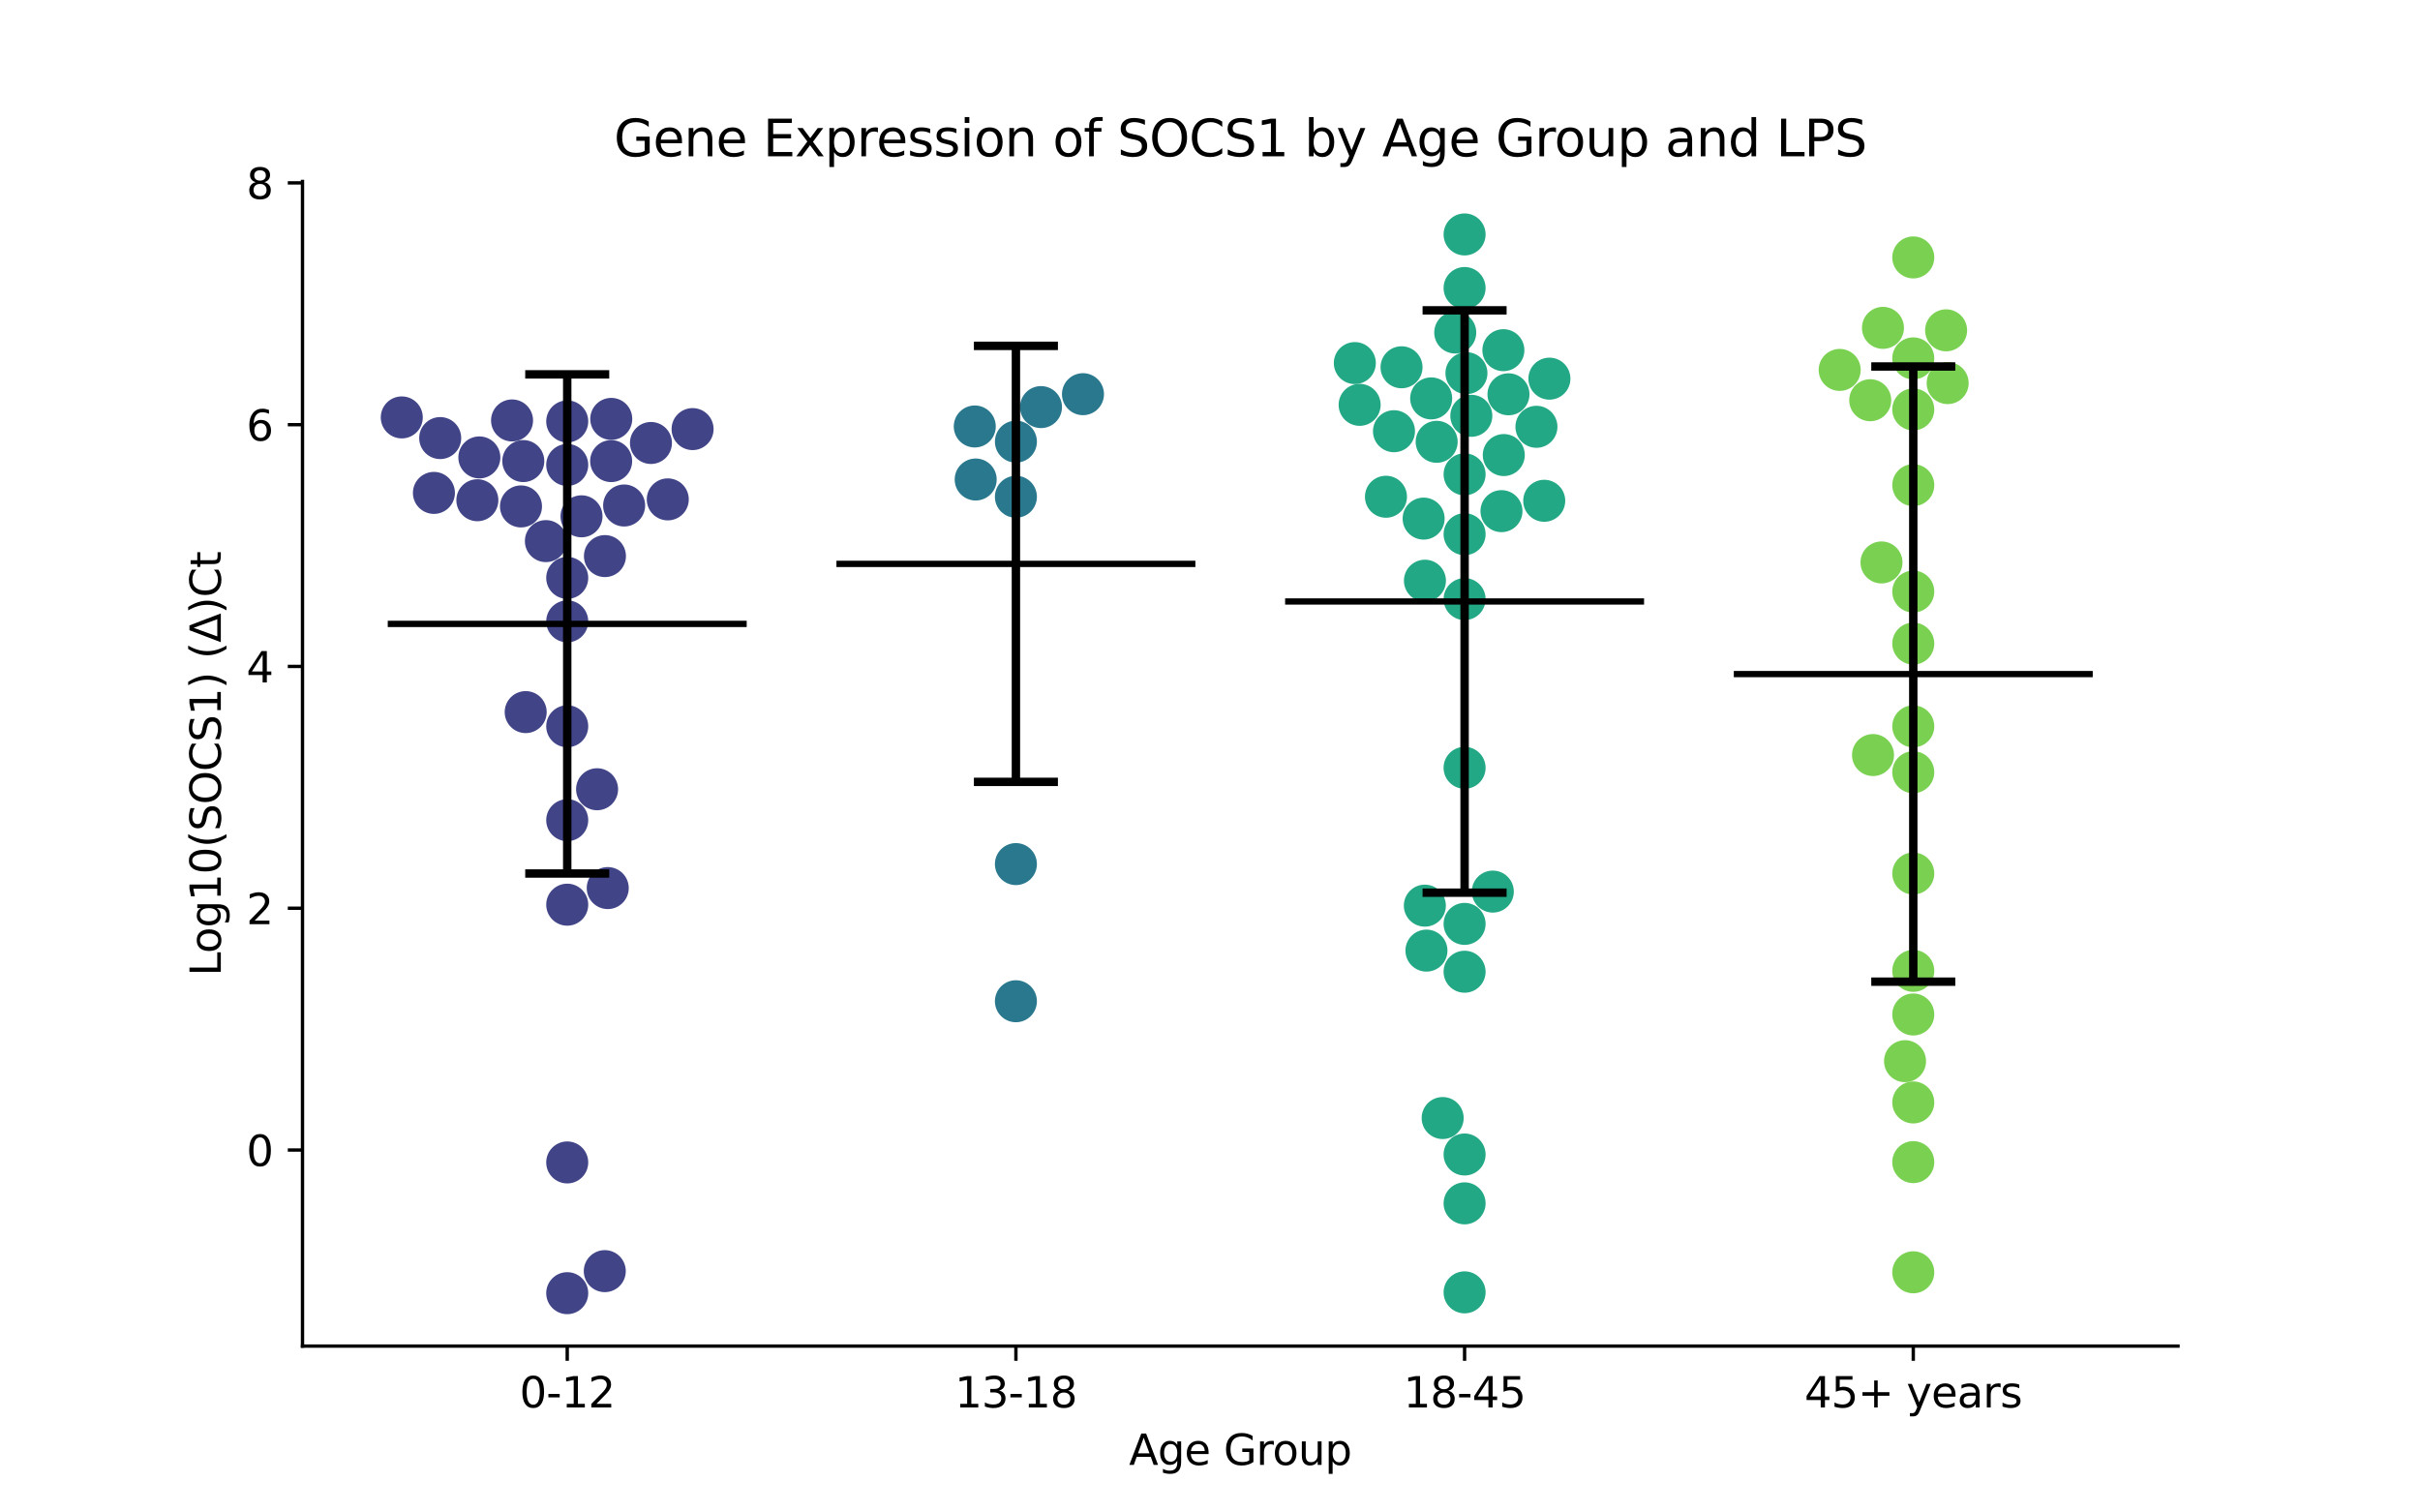<?xml version="1.0" encoding="utf-8" standalone="no"?>
<!DOCTYPE svg PUBLIC "-//W3C//DTD SVG 1.1//EN"
  "http://www.w3.org/Graphics/SVG/1.1/DTD/svg11.dtd">
<svg xmlns:xlink="http://www.w3.org/1999/xlink" width="576pt" height="360pt" viewBox="0 0 576 360" xmlns="http://www.w3.org/2000/svg" version="1.1">
 <defs>
  <style type="text/css">*{stroke-linejoin: round; stroke-linecap: butt}</style>
 </defs>
 <g id="figure_1">
  <g id="patch_1">
   <path d="M 0 360 
L 576 360 
L 576 0 
L 0 0 
z
" style="fill: #ffffff"/>
  </g>
  <g id="axes_1">
   <g id="patch_2">
    <path d="M 72 320.4 
L 518.4 320.4 
L 518.4 43.2 
L 72 43.2 
z
" style="fill: #ffffff"/>
   </g>
   <g id="PathCollection_1">
    <defs>
     <path id="C0_0_73a4640a92" d="M 0 5 
C 1.326 5 2.598 4.473 3.536 3.536 
C 4.473 2.598 5 1.326 5 -0 
C 5 -1.326 4.473 -2.598 3.536 -3.536 
C 2.598 -4.473 1.326 -5 0 -5 
C -1.326 -5 -2.598 -4.473 -3.536 -3.536 
C -4.473 -2.598 -5 -1.326 -5 0 
C -5 1.326 -4.473 2.598 -3.536 3.536 
C -2.598 4.473 -1.326 5 0 5 
z
"/>
    </defs>
    <g clip-path="url(#p27531bdde8)">
     <use xlink:href="#C0_0_73a4640a92" x="138.408" y="122.893" style="fill: #414487"/>
    </g>
    <g clip-path="url(#p27531bdde8)">
     <use xlink:href="#C0_0_73a4640a92" x="142.115" y="187.856" style="fill: #414487"/>
    </g>
    <g clip-path="url(#p27531bdde8)">
     <use xlink:href="#C0_0_73a4640a92" x="135.009" y="195.217" style="fill: #414487"/>
    </g>
    <g clip-path="url(#p27531bdde8)">
     <use xlink:href="#C0_0_73a4640a92" x="135.009" y="172.867" style="fill: #414487"/>
    </g>
    <g clip-path="url(#p27531bdde8)">
     <use xlink:href="#C0_0_73a4640a92" x="121.877" y="100.075" style="fill: #414487"/>
    </g>
    <g clip-path="url(#p27531bdde8)">
     <use xlink:href="#C0_0_73a4640a92" x="135.009" y="215.333" style="fill: #414487"/>
    </g>
    <g clip-path="url(#p27531bdde8)">
     <use xlink:href="#C0_0_73a4640a92" x="144.653" y="211.379" style="fill: #414487"/>
    </g>
    <g clip-path="url(#p27531bdde8)">
     <use xlink:href="#C0_0_73a4640a92" x="145.49" y="99.707" style="fill: #414487"/>
    </g>
    <g clip-path="url(#p27531bdde8)">
     <use xlink:href="#C0_0_73a4640a92" x="135.009" y="100.305" style="fill: #414487"/>
    </g>
    <g clip-path="url(#p27531bdde8)">
     <use xlink:href="#C0_0_73a4640a92" x="145.465" y="109.75" style="fill: #414487"/>
    </g>
    <g clip-path="url(#p27531bdde8)">
     <use xlink:href="#C0_0_73a4640a92" x="124.005" y="120.54" style="fill: #414487"/>
    </g>
    <g clip-path="url(#p27531bdde8)">
     <use xlink:href="#C0_0_73a4640a92" x="124.553" y="109.744" style="fill: #414487"/>
    </g>
    <g clip-path="url(#p27531bdde8)">
     <use xlink:href="#C0_0_73a4640a92" x="143.949" y="302.555" style="fill: #414487"/>
    </g>
    <g clip-path="url(#p27531bdde8)">
     <use xlink:href="#C0_0_73a4640a92" x="135.009" y="307.8" style="fill: #414487"/>
    </g>
    <g clip-path="url(#p27531bdde8)">
     <use xlink:href="#C0_0_73a4640a92" x="114.093" y="108.876" style="fill: #414487"/>
    </g>
    <g clip-path="url(#p27531bdde8)">
     <use xlink:href="#C0_0_73a4640a92" x="125.124" y="169.493" style="fill: #414487"/>
    </g>
    <g clip-path="url(#p27531bdde8)">
     <use xlink:href="#C0_0_73a4640a92" x="135.009" y="276.682" style="fill: #414487"/>
    </g>
    <g clip-path="url(#p27531bdde8)">
     <use xlink:href="#C0_0_73a4640a92" x="95.63" y="99.352" style="fill: #414487"/>
    </g>
    <g clip-path="url(#p27531bdde8)">
     <use xlink:href="#C0_0_73a4640a92" x="143.985" y="132.36" style="fill: #414487"/>
    </g>
    <g clip-path="url(#p27531bdde8)">
     <use xlink:href="#C0_0_73a4640a92" x="148.554" y="120.317" style="fill: #414487"/>
    </g>
    <g clip-path="url(#p27531bdde8)">
     <use xlink:href="#C0_0_73a4640a92" x="129.931" y="128.794" style="fill: #414487"/>
    </g>
    <g clip-path="url(#p27531bdde8)">
     <use xlink:href="#C0_0_73a4640a92" x="135.009" y="147.897" style="fill: #414487"/>
    </g>
    <g clip-path="url(#p27531bdde8)">
     <use xlink:href="#C0_0_73a4640a92" x="103.281" y="117.319" style="fill: #414487"/>
    </g>
    <g clip-path="url(#p27531bdde8)">
     <use xlink:href="#C0_0_73a4640a92" x="135.009" y="110.665" style="fill: #414487"/>
    </g>
    <g clip-path="url(#p27531bdde8)">
     <use xlink:href="#C0_0_73a4640a92" x="135.009" y="137.548" style="fill: #414487"/>
    </g>
    <g clip-path="url(#p27531bdde8)">
     <use xlink:href="#C0_0_73a4640a92" x="104.773" y="104.27" style="fill: #414487"/>
    </g>
    <g clip-path="url(#p27531bdde8)">
     <use xlink:href="#C0_0_73a4640a92" x="164.847" y="102.132" style="fill: #414487"/>
    </g>
    <g clip-path="url(#p27531bdde8)">
     <use xlink:href="#C0_0_73a4640a92" x="113.619" y="119.065" style="fill: #414487"/>
    </g>
    <g clip-path="url(#p27531bdde8)">
     <use xlink:href="#C0_0_73a4640a92" x="158.942" y="118.863" style="fill: #414487"/>
    </g>
    <g clip-path="url(#p27531bdde8)">
     <use xlink:href="#C0_0_73a4640a92" x="154.937" y="105.436" style="fill: #414487"/>
    </g>
   </g>
   <g id="PathCollection_2">
    <defs>
     <path id="C1_0_1e9404945f" d="M 0 5 
C 1.326 5 2.598 4.473 3.536 3.536 
C 4.473 2.598 5 1.326 5 -0 
C 5 -1.326 4.473 -2.598 3.536 -3.536 
C 2.598 -4.473 1.326 -5 0 -5 
C -1.326 -5 -2.598 -4.473 -3.536 -3.536 
C -4.473 -2.598 -5 -1.326 -5 0 
C -5 1.326 -4.473 2.598 -3.536 3.536 
C -2.598 4.473 -1.326 5 0 5 
z
"/>
    </defs>
    <g clip-path="url(#p27531bdde8)">
     <use xlink:href="#C1_0_1e9404945f" x="247.774" y="96.895" style="fill: #2a788e"/>
    </g>
    <g clip-path="url(#p27531bdde8)">
     <use xlink:href="#C1_0_1e9404945f" x="232.23" y="114.133" style="fill: #2a788e"/>
    </g>
    <g clip-path="url(#p27531bdde8)">
     <use xlink:href="#C1_0_1e9404945f" x="241.803" y="238.315" style="fill: #2a788e"/>
    </g>
    <g clip-path="url(#p27531bdde8)">
     <use xlink:href="#C1_0_1e9404945f" x="232.012" y="101.509" style="fill: #2a788e"/>
    </g>
    <g clip-path="url(#p27531bdde8)">
     <use xlink:href="#C1_0_1e9404945f" x="241.803" y="118.242" style="fill: #2a788e"/>
    </g>
    <g clip-path="url(#p27531bdde8)">
     <use xlink:href="#C1_0_1e9404945f" x="241.803" y="205.669" style="fill: #2a788e"/>
    </g>
    <g clip-path="url(#p27531bdde8)">
     <use xlink:href="#C1_0_1e9404945f" x="257.766" y="93.822" style="fill: #2a788e"/>
    </g>
    <g clip-path="url(#p27531bdde8)">
     <use xlink:href="#C1_0_1e9404945f" x="241.803" y="105.12" style="fill: #2a788e"/>
    </g>
   </g>
   <g id="PathCollection_3">
    <defs>
     <path id="C2_0_dadd634748" d="M 0 5 
C 1.326 5 2.598 4.473 3.536 3.536 
C 4.473 2.598 5 1.326 5 -0 
C 5 -1.326 4.473 -2.598 3.536 -3.536 
C 2.598 -4.473 1.326 -5 0 -5 
C -1.326 -5 -2.598 -4.473 -3.536 -3.536 
C -4.473 -2.598 -5 -1.326 -5 0 
C -5 1.326 -4.473 2.598 -3.536 3.536 
C -2.598 4.473 -1.326 5 0 5 
z
"/>
    </defs>
    <g clip-path="url(#p27531bdde8)">
     <use xlink:href="#C2_0_dadd634748" x="357.828" y="83.35" style="fill: #22a884"/>
    </g>
    <g clip-path="url(#p27531bdde8)">
     <use xlink:href="#C2_0_dadd634748" x="357.375" y="121.661" style="fill: #22a884"/>
    </g>
    <g clip-path="url(#p27531bdde8)">
     <use xlink:href="#C2_0_dadd634748" x="338.847" y="123.438" style="fill: #22a884"/>
    </g>
    <g clip-path="url(#p27531bdde8)">
     <use xlink:href="#C2_0_dadd634748" x="323.616" y="96.361" style="fill: #22a884"/>
    </g>
    <g clip-path="url(#p27531bdde8)">
     <use xlink:href="#C2_0_dadd634748" x="355.314" y="212.217" style="fill: #22a884"/>
    </g>
    <g clip-path="url(#p27531bdde8)">
     <use xlink:href="#C2_0_dadd634748" x="348.597" y="55.8" style="fill: #22a884"/>
    </g>
    <g clip-path="url(#p27531bdde8)">
     <use xlink:href="#C2_0_dadd634748" x="348.597" y="231.29" style="fill: #22a884"/>
    </g>
    <g clip-path="url(#p27531bdde8)">
     <use xlink:href="#C2_0_dadd634748" x="348.597" y="182.755" style="fill: #22a884"/>
    </g>
    <g clip-path="url(#p27531bdde8)">
     <use xlink:href="#C2_0_dadd634748" x="341.951" y="105.16" style="fill: #22a884"/>
    </g>
    <g clip-path="url(#p27531bdde8)">
     <use xlink:href="#C2_0_dadd634748" x="339.158" y="138.218" style="fill: #22a884"/>
    </g>
    <g clip-path="url(#p27531bdde8)">
     <use xlink:href="#C2_0_dadd634748" x="368.787" y="90.128" style="fill: #22a884"/>
    </g>
    <g clip-path="url(#p27531bdde8)">
     <use xlink:href="#C2_0_dadd634748" x="348.597" y="142.599" style="fill: #22a884"/>
    </g>
    <g clip-path="url(#p27531bdde8)">
     <use xlink:href="#C2_0_dadd634748" x="331.791" y="102.636" style="fill: #22a884"/>
    </g>
    <g clip-path="url(#p27531bdde8)">
     <use xlink:href="#C2_0_dadd634748" x="329.88" y="118.235" style="fill: #22a884"/>
    </g>
    <g clip-path="url(#p27531bdde8)">
     <use xlink:href="#C2_0_dadd634748" x="348.597" y="307.606" style="fill: #22a884"/>
    </g>
    <g clip-path="url(#p27531bdde8)">
     <use xlink:href="#C2_0_dadd634748" x="339.138" y="215.562" style="fill: #22a884"/>
    </g>
    <g clip-path="url(#p27531bdde8)">
     <use xlink:href="#C2_0_dadd634748" x="346.372" y="79.147" style="fill: #22a884"/>
    </g>
    <g clip-path="url(#p27531bdde8)">
     <use xlink:href="#C2_0_dadd634748" x="349.037" y="88.819" style="fill: #22a884"/>
    </g>
    <g clip-path="url(#p27531bdde8)">
     <use xlink:href="#C2_0_dadd634748" x="348.597" y="112.902" style="fill: #22a884"/>
    </g>
    <g clip-path="url(#p27531bdde8)">
     <use xlink:href="#C2_0_dadd634748" x="348.597" y="127.148" style="fill: #22a884"/>
    </g>
    <g clip-path="url(#p27531bdde8)">
     <use xlink:href="#C2_0_dadd634748" x="348.597" y="219.903" style="fill: #22a884"/>
    </g>
    <g clip-path="url(#p27531bdde8)">
     <use xlink:href="#C2_0_dadd634748" x="343.378" y="266.115" style="fill: #22a884"/>
    </g>
    <g clip-path="url(#p27531bdde8)">
     <use xlink:href="#C2_0_dadd634748" x="333.589" y="87.42" style="fill: #22a884"/>
    </g>
    <g clip-path="url(#p27531bdde8)">
     <use xlink:href="#C2_0_dadd634748" x="340.643" y="94.827" style="fill: #22a884"/>
    </g>
    <g clip-path="url(#p27531bdde8)">
     <use xlink:href="#C2_0_dadd634748" x="339.52" y="226.263" style="fill: #22a884"/>
    </g>
    <g clip-path="url(#p27531bdde8)">
     <use xlink:href="#C2_0_dadd634748" x="348.597" y="286.42" style="fill: #22a884"/>
    </g>
    <g clip-path="url(#p27531bdde8)">
     <use xlink:href="#C2_0_dadd634748" x="367.551" y="119.196" style="fill: #22a884"/>
    </g>
    <g clip-path="url(#p27531bdde8)">
     <use xlink:href="#C2_0_dadd634748" x="348.597" y="68.551" style="fill: #22a884"/>
    </g>
    <g clip-path="url(#p27531bdde8)">
     <use xlink:href="#C2_0_dadd634748" x="365.695" y="101.586" style="fill: #22a884"/>
    </g>
    <g clip-path="url(#p27531bdde8)">
     <use xlink:href="#C2_0_dadd634748" x="357.926" y="108.313" style="fill: #22a884"/>
    </g>
    <g clip-path="url(#p27531bdde8)">
     <use xlink:href="#C2_0_dadd634748" x="359.041" y="93.85" style="fill: #22a884"/>
    </g>
    <g clip-path="url(#p27531bdde8)">
     <use xlink:href="#C2_0_dadd634748" x="322.472" y="86.421" style="fill: #22a884"/>
    </g>
    <g clip-path="url(#p27531bdde8)">
     <use xlink:href="#C2_0_dadd634748" x="350.199" y="98.972" style="fill: #22a884"/>
    </g>
    <g clip-path="url(#p27531bdde8)">
     <use xlink:href="#C2_0_dadd634748" x="348.597" y="274.792" style="fill: #22a884"/>
    </g>
   </g>
   <g id="PathCollection_4">
    <defs>
     <path id="C3_0_64c2851fde" d="M 0 5 
C 1.326 5 2.598 4.473 3.536 3.536 
C 4.473 2.598 5 1.326 5 -0 
C 5 -1.326 4.473 -2.598 3.536 -3.536 
C 2.598 -4.473 1.326 -5 0 -5 
C -1.326 -5 -2.598 -4.473 -3.536 -3.536 
C -4.473 -2.598 -5 -1.326 -5 0 
C -5 1.326 -4.473 2.598 -3.536 3.536 
C -2.598 4.473 -1.326 5 0 5 
z
"/>
    </defs>
    <g clip-path="url(#p27531bdde8)">
     <use xlink:href="#C3_0_64c2851fde" x="445.146" y="95.261" style="fill: #7ad151"/>
    </g>
    <g clip-path="url(#p27531bdde8)">
     <use xlink:href="#C3_0_64c2851fde" x="463.207" y="78.626" style="fill: #7ad151"/>
    </g>
    <g clip-path="url(#p27531bdde8)">
     <use xlink:href="#C3_0_64c2851fde" x="455.391" y="97.451" style="fill: #7ad151"/>
    </g>
    <g clip-path="url(#p27531bdde8)">
     <use xlink:href="#C3_0_64c2851fde" x="455.391" y="172.889" style="fill: #7ad151"/>
    </g>
    <g clip-path="url(#p27531bdde8)">
     <use xlink:href="#C3_0_64c2851fde" x="455.391" y="302.831" style="fill: #7ad151"/>
    </g>
    <g clip-path="url(#p27531bdde8)">
     <use xlink:href="#C3_0_64c2851fde" x="445.808" y="179.718" style="fill: #7ad151"/>
    </g>
    <g clip-path="url(#p27531bdde8)">
     <use xlink:href="#C3_0_64c2851fde" x="463.576" y="91.187" style="fill: #7ad151"/>
    </g>
    <g clip-path="url(#p27531bdde8)">
     <use xlink:href="#C3_0_64c2851fde" x="455.391" y="61.272" style="fill: #7ad151"/>
    </g>
    <g clip-path="url(#p27531bdde8)">
     <use xlink:href="#C3_0_64c2851fde" x="455.391" y="115.472" style="fill: #7ad151"/>
    </g>
    <g clip-path="url(#p27531bdde8)">
     <use xlink:href="#C3_0_64c2851fde" x="453.431" y="252.579" style="fill: #7ad151"/>
    </g>
    <g clip-path="url(#p27531bdde8)">
     <use xlink:href="#C3_0_64c2851fde" x="455.391" y="262.403" style="fill: #7ad151"/>
    </g>
    <g clip-path="url(#p27531bdde8)">
     <use xlink:href="#C3_0_64c2851fde" x="455.391" y="207.909" style="fill: #7ad151"/>
    </g>
    <g clip-path="url(#p27531bdde8)">
     <use xlink:href="#C3_0_64c2851fde" x="437.876" y="88.046" style="fill: #7ad151"/>
    </g>
    <g clip-path="url(#p27531bdde8)">
     <use xlink:href="#C3_0_64c2851fde" x="455.391" y="85.303" style="fill: #7ad151"/>
    </g>
    <g clip-path="url(#p27531bdde8)">
     <use xlink:href="#C3_0_64c2851fde" x="455.391" y="153.188" style="fill: #7ad151"/>
    </g>
    <g clip-path="url(#p27531bdde8)">
     <use xlink:href="#C3_0_64c2851fde" x="455.391" y="241.467" style="fill: #7ad151"/>
    </g>
    <g clip-path="url(#p27531bdde8)">
     <use xlink:href="#C3_0_64c2851fde" x="455.391" y="140.806" style="fill: #7ad151"/>
    </g>
    <g clip-path="url(#p27531bdde8)">
     <use xlink:href="#C3_0_64c2851fde" x="455.391" y="183.805" style="fill: #7ad151"/>
    </g>
    <g clip-path="url(#p27531bdde8)">
     <use xlink:href="#C3_0_64c2851fde" x="448.176" y="78.038" style="fill: #7ad151"/>
    </g>
    <g clip-path="url(#p27531bdde8)">
     <use xlink:href="#C3_0_64c2851fde" x="455.391" y="231.082" style="fill: #7ad151"/>
    </g>
    <g clip-path="url(#p27531bdde8)">
     <use xlink:href="#C3_0_64c2851fde" x="447.826" y="133.871" style="fill: #7ad151"/>
    </g>
    <g clip-path="url(#p27531bdde8)">
     <use xlink:href="#C3_0_64c2851fde" x="455.391" y="276.608" style="fill: #7ad151"/>
    </g>
   </g>
   <g id="matplotlib.axis_1">
    <g id="xtick_1">
     <g id="line2d_1">
      <defs>
       <path id="ma4b73e340f" d="M 0 0 
L 0 3.5 
" style="stroke: #000000; stroke-width: 0.8"/>
      </defs>
      <g>
       <use xlink:href="#ma4b73e340f" x="135.009" y="320.4" style="stroke: #000000; stroke-width: 0.8"/>
      </g>
     </g>
     <g id="text_1">
      <!-- 0-12 -->
      <g transform="translate(123.661 334.998) scale(0.1 -0.1)">
       <defs>
        <path id="DejaVuSans-30" d="M 2034 4250 
Q 1547 4250 1301 3770 
Q 1056 3291 1056 2328 
Q 1056 1369 1301 889 
Q 1547 409 2034 409 
Q 2525 409 2770 889 
Q 3016 1369 3016 2328 
Q 3016 3291 2770 3770 
Q 2525 4250 2034 4250 
z
M 2034 4750 
Q 2819 4750 3233 4129 
Q 3647 3509 3647 2328 
Q 3647 1150 3233 529 
Q 2819 -91 2034 -91 
Q 1250 -91 836 529 
Q 422 1150 422 2328 
Q 422 3509 836 4129 
Q 1250 4750 2034 4750 
z
" transform="scale(0.016)"/>
        <path id="DejaVuSans-2d" d="M 313 2009 
L 1997 2009 
L 1997 1497 
L 313 1497 
L 313 2009 
z
" transform="scale(0.016)"/>
        <path id="DejaVuSans-31" d="M 794 531 
L 1825 531 
L 1825 4091 
L 703 3866 
L 703 4441 
L 1819 4666 
L 2450 4666 
L 2450 531 
L 3481 531 
L 3481 0 
L 794 0 
L 794 531 
z
" transform="scale(0.016)"/>
        <path id="DejaVuSans-32" d="M 1228 531 
L 3431 531 
L 3431 0 
L 469 0 
L 469 531 
Q 828 903 1448 1529 
Q 2069 2156 2228 2338 
Q 2531 2678 2651 2914 
Q 2772 3150 2772 3378 
Q 2772 3750 2511 3984 
Q 2250 4219 1831 4219 
Q 1534 4219 1204 4116 
Q 875 4013 500 3803 
L 500 4441 
Q 881 4594 1212 4672 
Q 1544 4750 1819 4750 
Q 2544 4750 2975 4387 
Q 3406 4025 3406 3419 
Q 3406 3131 3298 2873 
Q 3191 2616 2906 2266 
Q 2828 2175 2409 1742 
Q 1991 1309 1228 531 
z
" transform="scale(0.016)"/>
       </defs>
       <use xlink:href="#DejaVuSans-30"/>
       <use xlink:href="#DejaVuSans-2d" x="63.623"/>
       <use xlink:href="#DejaVuSans-31" x="99.707"/>
       <use xlink:href="#DejaVuSans-32" x="163.33"/>
      </g>
     </g>
    </g>
    <g id="xtick_2">
     <g id="line2d_2">
      <g>
       <use xlink:href="#ma4b73e340f" x="241.803" y="320.4" style="stroke: #000000; stroke-width: 0.8"/>
      </g>
     </g>
     <g id="text_2">
      <!-- 13-18 -->
      <g transform="translate(227.274 334.998) scale(0.1 -0.1)">
       <defs>
        <path id="DejaVuSans-33" d="M 2597 2516 
Q 3050 2419 3304 2112 
Q 3559 1806 3559 1356 
Q 3559 666 3084 287 
Q 2609 -91 1734 -91 
Q 1441 -91 1130 -33 
Q 819 25 488 141 
L 488 750 
Q 750 597 1062 519 
Q 1375 441 1716 441 
Q 2309 441 2620 675 
Q 2931 909 2931 1356 
Q 2931 1769 2642 2001 
Q 2353 2234 1838 2234 
L 1294 2234 
L 1294 2753 
L 1863 2753 
Q 2328 2753 2575 2939 
Q 2822 3125 2822 3475 
Q 2822 3834 2567 4026 
Q 2313 4219 1838 4219 
Q 1578 4219 1281 4162 
Q 984 4106 628 3988 
L 628 4550 
Q 988 4650 1302 4700 
Q 1616 4750 1894 4750 
Q 2613 4750 3031 4423 
Q 3450 4097 3450 3541 
Q 3450 3153 3228 2886 
Q 3006 2619 2597 2516 
z
" transform="scale(0.016)"/>
        <path id="DejaVuSans-38" d="M 2034 2216 
Q 1584 2216 1326 1975 
Q 1069 1734 1069 1313 
Q 1069 891 1326 650 
Q 1584 409 2034 409 
Q 2484 409 2743 651 
Q 3003 894 3003 1313 
Q 3003 1734 2745 1975 
Q 2488 2216 2034 2216 
z
M 1403 2484 
Q 997 2584 770 2862 
Q 544 3141 544 3541 
Q 544 4100 942 4425 
Q 1341 4750 2034 4750 
Q 2731 4750 3128 4425 
Q 3525 4100 3525 3541 
Q 3525 3141 3298 2862 
Q 3072 2584 2669 2484 
Q 3125 2378 3379 2068 
Q 3634 1759 3634 1313 
Q 3634 634 3220 271 
Q 2806 -91 2034 -91 
Q 1263 -91 848 271 
Q 434 634 434 1313 
Q 434 1759 690 2068 
Q 947 2378 1403 2484 
z
M 1172 3481 
Q 1172 3119 1398 2916 
Q 1625 2713 2034 2713 
Q 2441 2713 2670 2916 
Q 2900 3119 2900 3481 
Q 2900 3844 2670 4047 
Q 2441 4250 2034 4250 
Q 1625 4250 1398 4047 
Q 1172 3844 1172 3481 
z
" transform="scale(0.016)"/>
       </defs>
       <use xlink:href="#DejaVuSans-31"/>
       <use xlink:href="#DejaVuSans-33" x="63.623"/>
       <use xlink:href="#DejaVuSans-2d" x="127.246"/>
       <use xlink:href="#DejaVuSans-31" x="163.33"/>
       <use xlink:href="#DejaVuSans-38" x="226.953"/>
      </g>
     </g>
    </g>
    <g id="xtick_3">
     <g id="line2d_3">
      <g>
       <use xlink:href="#ma4b73e340f" x="348.597" y="320.4" style="stroke: #000000; stroke-width: 0.8"/>
      </g>
     </g>
     <g id="text_3">
      <!-- 18-45 -->
      <g transform="translate(334.068 334.998) scale(0.1 -0.1)">
       <defs>
        <path id="DejaVuSans-34" d="M 2419 4116 
L 825 1625 
L 2419 1625 
L 2419 4116 
z
M 2253 4666 
L 3047 4666 
L 3047 1625 
L 3713 1625 
L 3713 1100 
L 3047 1100 
L 3047 0 
L 2419 0 
L 2419 1100 
L 313 1100 
L 313 1709 
L 2253 4666 
z
" transform="scale(0.016)"/>
        <path id="DejaVuSans-35" d="M 691 4666 
L 3169 4666 
L 3169 4134 
L 1269 4134 
L 1269 2991 
Q 1406 3038 1543 3061 
Q 1681 3084 1819 3084 
Q 2600 3084 3056 2656 
Q 3513 2228 3513 1497 
Q 3513 744 3044 326 
Q 2575 -91 1722 -91 
Q 1428 -91 1123 -41 
Q 819 9 494 109 
L 494 744 
Q 775 591 1075 516 
Q 1375 441 1709 441 
Q 2250 441 2565 725 
Q 2881 1009 2881 1497 
Q 2881 1984 2565 2268 
Q 2250 2553 1709 2553 
Q 1456 2553 1204 2497 
Q 953 2441 691 2322 
L 691 4666 
z
" transform="scale(0.016)"/>
       </defs>
       <use xlink:href="#DejaVuSans-31"/>
       <use xlink:href="#DejaVuSans-38" x="63.623"/>
       <use xlink:href="#DejaVuSans-2d" x="127.246"/>
       <use xlink:href="#DejaVuSans-34" x="163.33"/>
       <use xlink:href="#DejaVuSans-35" x="226.953"/>
      </g>
     </g>
    </g>
    <g id="xtick_4">
     <g id="line2d_4">
      <g>
       <use xlink:href="#ma4b73e340f" x="455.391" y="320.4" style="stroke: #000000; stroke-width: 0.8"/>
      </g>
     </g>
     <g id="text_4">
      <!-- 45+ years -->
      <g transform="translate(429.49 334.998) scale(0.1 -0.1)">
       <defs>
        <path id="DejaVuSans-2b" d="M 2944 4013 
L 2944 2272 
L 4684 2272 
L 4684 1741 
L 2944 1741 
L 2944 0 
L 2419 0 
L 2419 1741 
L 678 1741 
L 678 2272 
L 2419 2272 
L 2419 4013 
L 2944 4013 
z
" transform="scale(0.016)"/>
        <path id="DejaVuSans-20" transform="scale(0.016)"/>
        <path id="DejaVuSans-79" d="M 2059 -325 
Q 1816 -950 1584 -1140 
Q 1353 -1331 966 -1331 
L 506 -1331 
L 506 -850 
L 844 -850 
Q 1081 -850 1212 -737 
Q 1344 -625 1503 -206 
L 1606 56 
L 191 3500 
L 800 3500 
L 1894 763 
L 2988 3500 
L 3597 3500 
L 2059 -325 
z
" transform="scale(0.016)"/>
        <path id="DejaVuSans-65" d="M 3597 1894 
L 3597 1613 
L 953 1613 
Q 991 1019 1311 708 
Q 1631 397 2203 397 
Q 2534 397 2845 478 
Q 3156 559 3463 722 
L 3463 178 
Q 3153 47 2828 -22 
Q 2503 -91 2169 -91 
Q 1331 -91 842 396 
Q 353 884 353 1716 
Q 353 2575 817 3079 
Q 1281 3584 2069 3584 
Q 2775 3584 3186 3129 
Q 3597 2675 3597 1894 
z
M 3022 2063 
Q 3016 2534 2758 2815 
Q 2500 3097 2075 3097 
Q 1594 3097 1305 2825 
Q 1016 2553 972 2059 
L 3022 2063 
z
" transform="scale(0.016)"/>
        <path id="DejaVuSans-61" d="M 2194 1759 
Q 1497 1759 1228 1600 
Q 959 1441 959 1056 
Q 959 750 1161 570 
Q 1363 391 1709 391 
Q 2188 391 2477 730 
Q 2766 1069 2766 1631 
L 2766 1759 
L 2194 1759 
z
M 3341 1997 
L 3341 0 
L 2766 0 
L 2766 531 
Q 2569 213 2275 61 
Q 1981 -91 1556 -91 
Q 1019 -91 701 211 
Q 384 513 384 1019 
Q 384 1609 779 1909 
Q 1175 2209 1959 2209 
L 2766 2209 
L 2766 2266 
Q 2766 2663 2505 2880 
Q 2244 3097 1772 3097 
Q 1472 3097 1187 3025 
Q 903 2953 641 2809 
L 641 3341 
Q 956 3463 1253 3523 
Q 1550 3584 1831 3584 
Q 2591 3584 2966 3190 
Q 3341 2797 3341 1997 
z
" transform="scale(0.016)"/>
        <path id="DejaVuSans-72" d="M 2631 2963 
Q 2534 3019 2420 3045 
Q 2306 3072 2169 3072 
Q 1681 3072 1420 2755 
Q 1159 2438 1159 1844 
L 1159 0 
L 581 0 
L 581 3500 
L 1159 3500 
L 1159 2956 
Q 1341 3275 1631 3429 
Q 1922 3584 2338 3584 
Q 2397 3584 2469 3576 
Q 2541 3569 2628 3553 
L 2631 2963 
z
" transform="scale(0.016)"/>
        <path id="DejaVuSans-73" d="M 2834 3397 
L 2834 2853 
Q 2591 2978 2328 3040 
Q 2066 3103 1784 3103 
Q 1356 3103 1142 2972 
Q 928 2841 928 2578 
Q 928 2378 1081 2264 
Q 1234 2150 1697 2047 
L 1894 2003 
Q 2506 1872 2764 1633 
Q 3022 1394 3022 966 
Q 3022 478 2636 193 
Q 2250 -91 1575 -91 
Q 1294 -91 989 -36 
Q 684 19 347 128 
L 347 722 
Q 666 556 975 473 
Q 1284 391 1588 391 
Q 1994 391 2212 530 
Q 2431 669 2431 922 
Q 2431 1156 2273 1281 
Q 2116 1406 1581 1522 
L 1381 1569 
Q 847 1681 609 1914 
Q 372 2147 372 2553 
Q 372 3047 722 3315 
Q 1072 3584 1716 3584 
Q 2034 3584 2315 3537 
Q 2597 3491 2834 3397 
z
" transform="scale(0.016)"/>
       </defs>
       <use xlink:href="#DejaVuSans-34"/>
       <use xlink:href="#DejaVuSans-35" x="63.623"/>
       <use xlink:href="#DejaVuSans-2b" x="127.246"/>
       <use xlink:href="#DejaVuSans-20" x="211.035"/>
       <use xlink:href="#DejaVuSans-79" x="242.822"/>
       <use xlink:href="#DejaVuSans-65" x="302.002"/>
       <use xlink:href="#DejaVuSans-61" x="363.525"/>
       <use xlink:href="#DejaVuSans-72" x="424.805"/>
       <use xlink:href="#DejaVuSans-73" x="465.918"/>
      </g>
     </g>
    </g>
    <g id="text_5">
     <!-- Age Group -->
     <g transform="translate(268.72 348.677) scale(0.1 -0.1)">
      <defs>
       <path id="DejaVuSans-41" d="M 2188 4044 
L 1331 1722 
L 3047 1722 
L 2188 4044 
z
M 1831 4666 
L 2547 4666 
L 4325 0 
L 3669 0 
L 3244 1197 
L 1141 1197 
L 716 0 
L 50 0 
L 1831 4666 
z
" transform="scale(0.016)"/>
       <path id="DejaVuSans-67" d="M 2906 1791 
Q 2906 2416 2648 2759 
Q 2391 3103 1925 3103 
Q 1463 3103 1205 2759 
Q 947 2416 947 1791 
Q 947 1169 1205 825 
Q 1463 481 1925 481 
Q 2391 481 2648 825 
Q 2906 1169 2906 1791 
z
M 3481 434 
Q 3481 -459 3084 -895 
Q 2688 -1331 1869 -1331 
Q 1566 -1331 1297 -1286 
Q 1028 -1241 775 -1147 
L 775 -588 
Q 1028 -725 1275 -790 
Q 1522 -856 1778 -856 
Q 2344 -856 2625 -561 
Q 2906 -266 2906 331 
L 2906 616 
Q 2728 306 2450 153 
Q 2172 0 1784 0 
Q 1141 0 747 490 
Q 353 981 353 1791 
Q 353 2603 747 3093 
Q 1141 3584 1784 3584 
Q 2172 3584 2450 3431 
Q 2728 3278 2906 2969 
L 2906 3500 
L 3481 3500 
L 3481 434 
z
" transform="scale(0.016)"/>
       <path id="DejaVuSans-47" d="M 3809 666 
L 3809 1919 
L 2778 1919 
L 2778 2438 
L 4434 2438 
L 4434 434 
Q 4069 175 3628 42 
Q 3188 -91 2688 -91 
Q 1594 -91 976 548 
Q 359 1188 359 2328 
Q 359 3472 976 4111 
Q 1594 4750 2688 4750 
Q 3144 4750 3555 4637 
Q 3966 4525 4313 4306 
L 4313 3634 
Q 3963 3931 3569 4081 
Q 3175 4231 2741 4231 
Q 1884 4231 1454 3753 
Q 1025 3275 1025 2328 
Q 1025 1384 1454 906 
Q 1884 428 2741 428 
Q 3075 428 3337 486 
Q 3600 544 3809 666 
z
" transform="scale(0.016)"/>
       <path id="DejaVuSans-6f" d="M 1959 3097 
Q 1497 3097 1228 2736 
Q 959 2375 959 1747 
Q 959 1119 1226 758 
Q 1494 397 1959 397 
Q 2419 397 2687 759 
Q 2956 1122 2956 1747 
Q 2956 2369 2687 2733 
Q 2419 3097 1959 3097 
z
M 1959 3584 
Q 2709 3584 3137 3096 
Q 3566 2609 3566 1747 
Q 3566 888 3137 398 
Q 2709 -91 1959 -91 
Q 1206 -91 779 398 
Q 353 888 353 1747 
Q 353 2609 779 3096 
Q 1206 3584 1959 3584 
z
" transform="scale(0.016)"/>
       <path id="DejaVuSans-75" d="M 544 1381 
L 544 3500 
L 1119 3500 
L 1119 1403 
Q 1119 906 1312 657 
Q 1506 409 1894 409 
Q 2359 409 2629 706 
Q 2900 1003 2900 1516 
L 2900 3500 
L 3475 3500 
L 3475 0 
L 2900 0 
L 2900 538 
Q 2691 219 2414 64 
Q 2138 -91 1772 -91 
Q 1169 -91 856 284 
Q 544 659 544 1381 
z
M 1991 3584 
L 1991 3584 
z
" transform="scale(0.016)"/>
       <path id="DejaVuSans-70" d="M 1159 525 
L 1159 -1331 
L 581 -1331 
L 581 3500 
L 1159 3500 
L 1159 2969 
Q 1341 3281 1617 3432 
Q 1894 3584 2278 3584 
Q 2916 3584 3314 3078 
Q 3713 2572 3713 1747 
Q 3713 922 3314 415 
Q 2916 -91 2278 -91 
Q 1894 -91 1617 61 
Q 1341 213 1159 525 
z
M 3116 1747 
Q 3116 2381 2855 2742 
Q 2594 3103 2138 3103 
Q 1681 3103 1420 2742 
Q 1159 2381 1159 1747 
Q 1159 1113 1420 752 
Q 1681 391 2138 391 
Q 2594 391 2855 752 
Q 3116 1113 3116 1747 
z
" transform="scale(0.016)"/>
      </defs>
      <use xlink:href="#DejaVuSans-41"/>
      <use xlink:href="#DejaVuSans-67" x="68.408"/>
      <use xlink:href="#DejaVuSans-65" x="131.885"/>
      <use xlink:href="#DejaVuSans-20" x="193.408"/>
      <use xlink:href="#DejaVuSans-47" x="225.195"/>
      <use xlink:href="#DejaVuSans-72" x="302.686"/>
      <use xlink:href="#DejaVuSans-6f" x="341.549"/>
      <use xlink:href="#DejaVuSans-75" x="402.73"/>
      <use xlink:href="#DejaVuSans-70" x="466.109"/>
     </g>
    </g>
   </g>
   <g id="matplotlib.axis_2">
    <g id="ytick_1">
     <g id="line2d_5">
      <defs>
       <path id="m4cd86be46e" d="M 0 0 
L -3.5 0 
" style="stroke: #000000; stroke-width: 0.8"/>
      </defs>
      <g>
       <use xlink:href="#m4cd86be46e" x="72" y="273.723" style="stroke: #000000; stroke-width: 0.8"/>
      </g>
     </g>
     <g id="text_6">
      <!-- 0 -->
      <g transform="translate(58.638 277.522) scale(0.1 -0.1)">
       <use xlink:href="#DejaVuSans-30"/>
      </g>
     </g>
    </g>
    <g id="ytick_2">
     <g id="line2d_6">
      <g>
       <use xlink:href="#m4cd86be46e" x="72" y="216.175" style="stroke: #000000; stroke-width: 0.8"/>
      </g>
     </g>
     <g id="text_7">
      <!-- 2 -->
      <g transform="translate(58.638 219.974) scale(0.1 -0.1)">
       <use xlink:href="#DejaVuSans-32"/>
      </g>
     </g>
    </g>
    <g id="ytick_3">
     <g id="line2d_7">
      <g>
       <use xlink:href="#m4cd86be46e" x="72" y="158.626" style="stroke: #000000; stroke-width: 0.8"/>
      </g>
     </g>
     <g id="text_8">
      <!-- 4 -->
      <g transform="translate(58.638 162.426) scale(0.1 -0.1)">
       <use xlink:href="#DejaVuSans-34"/>
      </g>
     </g>
    </g>
    <g id="ytick_4">
     <g id="line2d_8">
      <g>
       <use xlink:href="#m4cd86be46e" x="72" y="101.078" style="stroke: #000000; stroke-width: 0.8"/>
      </g>
     </g>
     <g id="text_9">
      <!-- 6 -->
      <g transform="translate(58.638 104.877) scale(0.1 -0.1)">
       <defs>
        <path id="DejaVuSans-36" d="M 2113 2584 
Q 1688 2584 1439 2293 
Q 1191 2003 1191 1497 
Q 1191 994 1439 701 
Q 1688 409 2113 409 
Q 2538 409 2786 701 
Q 3034 994 3034 1497 
Q 3034 2003 2786 2293 
Q 2538 2584 2113 2584 
z
M 3366 4563 
L 3366 3988 
Q 3128 4100 2886 4159 
Q 2644 4219 2406 4219 
Q 1781 4219 1451 3797 
Q 1122 3375 1075 2522 
Q 1259 2794 1537 2939 
Q 1816 3084 2150 3084 
Q 2853 3084 3261 2657 
Q 3669 2231 3669 1497 
Q 3669 778 3244 343 
Q 2819 -91 2113 -91 
Q 1303 -91 875 529 
Q 447 1150 447 2328 
Q 447 3434 972 4092 
Q 1497 4750 2381 4750 
Q 2619 4750 2861 4703 
Q 3103 4656 3366 4563 
z
" transform="scale(0.016)"/>
       </defs>
       <use xlink:href="#DejaVuSans-36"/>
      </g>
     </g>
    </g>
    <g id="ytick_5">
     <g id="line2d_9">
      <g>
       <use xlink:href="#m4cd86be46e" x="72" y="43.53" style="stroke: #000000; stroke-width: 0.8"/>
      </g>
     </g>
     <g id="text_10">
      <!-- 8 -->
      <g transform="translate(58.638 47.329) scale(0.1 -0.1)">
       <use xlink:href="#DejaVuSans-38"/>
      </g>
     </g>
    </g>
    <g id="text_11">
     <!-- Log10(SOCS1) (Δ)Ct -->
     <g transform="translate(52.558 232.316) rotate(-90) scale(0.1 -0.1)">
      <defs>
       <path id="DejaVuSans-4c" d="M 628 4666 
L 1259 4666 
L 1259 531 
L 3531 531 
L 3531 0 
L 628 0 
L 628 4666 
z
" transform="scale(0.016)"/>
       <path id="DejaVuSans-28" d="M 1984 4856 
Q 1566 4138 1362 3434 
Q 1159 2731 1159 2009 
Q 1159 1288 1364 580 
Q 1569 -128 1984 -844 
L 1484 -844 
Q 1016 -109 783 600 
Q 550 1309 550 2009 
Q 550 2706 781 3412 
Q 1013 4119 1484 4856 
L 1984 4856 
z
" transform="scale(0.016)"/>
       <path id="DejaVuSans-53" d="M 3425 4513 
L 3425 3897 
Q 3066 4069 2747 4153 
Q 2428 4238 2131 4238 
Q 1616 4238 1336 4038 
Q 1056 3838 1056 3469 
Q 1056 3159 1242 3001 
Q 1428 2844 1947 2747 
L 2328 2669 
Q 3034 2534 3370 2195 
Q 3706 1856 3706 1288 
Q 3706 609 3251 259 
Q 2797 -91 1919 -91 
Q 1588 -91 1214 -16 
Q 841 59 441 206 
L 441 856 
Q 825 641 1194 531 
Q 1563 422 1919 422 
Q 2459 422 2753 634 
Q 3047 847 3047 1241 
Q 3047 1584 2836 1778 
Q 2625 1972 2144 2069 
L 1759 2144 
Q 1053 2284 737 2584 
Q 422 2884 422 3419 
Q 422 4038 858 4394 
Q 1294 4750 2059 4750 
Q 2388 4750 2728 4690 
Q 3069 4631 3425 4513 
z
" transform="scale(0.016)"/>
       <path id="DejaVuSans-4f" d="M 2522 4238 
Q 1834 4238 1429 3725 
Q 1025 3213 1025 2328 
Q 1025 1447 1429 934 
Q 1834 422 2522 422 
Q 3209 422 3611 934 
Q 4013 1447 4013 2328 
Q 4013 3213 3611 3725 
Q 3209 4238 2522 4238 
z
M 2522 4750 
Q 3503 4750 4090 4092 
Q 4678 3434 4678 2328 
Q 4678 1225 4090 567 
Q 3503 -91 2522 -91 
Q 1538 -91 948 565 
Q 359 1222 359 2328 
Q 359 3434 948 4092 
Q 1538 4750 2522 4750 
z
" transform="scale(0.016)"/>
       <path id="DejaVuSans-43" d="M 4122 4306 
L 4122 3641 
Q 3803 3938 3442 4084 
Q 3081 4231 2675 4231 
Q 1875 4231 1450 3742 
Q 1025 3253 1025 2328 
Q 1025 1406 1450 917 
Q 1875 428 2675 428 
Q 3081 428 3442 575 
Q 3803 722 4122 1019 
L 4122 359 
Q 3791 134 3420 21 
Q 3050 -91 2638 -91 
Q 1578 -91 968 557 
Q 359 1206 359 2328 
Q 359 3453 968 4101 
Q 1578 4750 2638 4750 
Q 3056 4750 3426 4639 
Q 3797 4528 4122 4306 
z
" transform="scale(0.016)"/>
       <path id="DejaVuSans-29" d="M 513 4856 
L 1013 4856 
Q 1481 4119 1714 3412 
Q 1947 2706 1947 2009 
Q 1947 1309 1714 600 
Q 1481 -109 1013 -844 
L 513 -844 
Q 928 -128 1133 580 
Q 1338 1288 1338 2009 
Q 1338 2731 1133 3434 
Q 928 4138 513 4856 
z
" transform="scale(0.016)"/>
       <path id="DejaVuSans-394" d="M 2188 4044 
L 906 525 
L 3472 525 
L 2188 4044 
z
M 50 0 
L 1831 4666 
L 2547 4666 
L 4325 0 
L 50 0 
z
" transform="scale(0.016)"/>
       <path id="DejaVuSans-74" d="M 1172 4494 
L 1172 3500 
L 2356 3500 
L 2356 3053 
L 1172 3053 
L 1172 1153 
Q 1172 725 1289 603 
Q 1406 481 1766 481 
L 2356 481 
L 2356 0 
L 1766 0 
Q 1100 0 847 248 
Q 594 497 594 1153 
L 594 3053 
L 172 3053 
L 172 3500 
L 594 3500 
L 594 4494 
L 1172 4494 
z
" transform="scale(0.016)"/>
      </defs>
      <use xlink:href="#DejaVuSans-4c"/>
      <use xlink:href="#DejaVuSans-6f" x="53.963"/>
      <use xlink:href="#DejaVuSans-67" x="115.145"/>
      <use xlink:href="#DejaVuSans-31" x="178.621"/>
      <use xlink:href="#DejaVuSans-30" x="242.244"/>
      <use xlink:href="#DejaVuSans-28" x="305.867"/>
      <use xlink:href="#DejaVuSans-53" x="344.881"/>
      <use xlink:href="#DejaVuSans-4f" x="408.357"/>
      <use xlink:href="#DejaVuSans-43" x="487.068"/>
      <use xlink:href="#DejaVuSans-53" x="556.893"/>
      <use xlink:href="#DejaVuSans-31" x="620.369"/>
      <use xlink:href="#DejaVuSans-29" x="683.992"/>
      <use xlink:href="#DejaVuSans-20" x="723.006"/>
      <use xlink:href="#DejaVuSans-28" x="754.793"/>
      <use xlink:href="#DejaVuSans-394" x="793.807"/>
      <use xlink:href="#DejaVuSans-29" x="862.215"/>
      <use xlink:href="#DejaVuSans-43" x="901.229"/>
      <use xlink:href="#DejaVuSans-74" x="971.053"/>
     </g>
    </g>
   </g>
   <g id="LineCollection_1">
    <path d="M 135.009 207.91 
L 135.009 89.097 
" clip-path="url(#p27531bdde8)" style="fill: none; stroke: #000000; stroke-width: 2"/>
   </g>
   <g id="line2d_10">
    <defs>
     <path id="mafe9661d88" d="M 10 0 
L -10 -0 
" style="stroke: #000000; stroke-width: 2"/>
    </defs>
    <g clip-path="url(#p27531bdde8)">
     <use xlink:href="#mafe9661d88" x="135.009" y="207.91" style="stroke: #000000; stroke-width: 2"/>
    </g>
   </g>
   <g id="line2d_11">
    <g clip-path="url(#p27531bdde8)">
     <use xlink:href="#mafe9661d88" x="135.009" y="89.097" style="stroke: #000000; stroke-width: 2"/>
    </g>
   </g>
   <g id="LineCollection_2">
    <path d="M 92.291 148.503 
L 177.726 148.503 
" clip-path="url(#p27531bdde8)" style="fill: none; stroke: #000000; stroke-width: 1.5"/>
   </g>
   <g id="LineCollection_3">
    <path d="M 241.803 186.104 
L 241.803 82.322 
" clip-path="url(#p27531bdde8)" style="fill: none; stroke: #000000; stroke-width: 2"/>
   </g>
   <g id="line2d_12">
    <g clip-path="url(#p27531bdde8)">
     <use xlink:href="#mafe9661d88" x="241.803" y="186.104" style="stroke: #000000; stroke-width: 2"/>
    </g>
   </g>
   <g id="line2d_13">
    <g clip-path="url(#p27531bdde8)">
     <use xlink:href="#mafe9661d88" x="241.803" y="82.322" style="stroke: #000000; stroke-width: 2"/>
    </g>
   </g>
   <g id="LineCollection_4">
    <path d="M 199.085 134.213 
L 284.521 134.213 
" clip-path="url(#p27531bdde8)" style="fill: none; stroke: #000000; stroke-width: 1.5"/>
   </g>
   <g id="LineCollection_5">
    <path d="M 348.597 212.47 
L 348.597 73.863 
" clip-path="url(#p27531bdde8)" style="fill: none; stroke: #000000; stroke-width: 2"/>
   </g>
   <g id="line2d_14">
    <g clip-path="url(#p27531bdde8)">
     <use xlink:href="#mafe9661d88" x="348.597" y="212.47" style="stroke: #000000; stroke-width: 2"/>
    </g>
   </g>
   <g id="line2d_15">
    <g clip-path="url(#p27531bdde8)">
     <use xlink:href="#mafe9661d88" x="348.597" y="73.863" style="stroke: #000000; stroke-width: 2"/>
    </g>
   </g>
   <g id="LineCollection_6">
    <path d="M 305.879 143.166 
L 391.315 143.166 
" clip-path="url(#p27531bdde8)" style="fill: none; stroke: #000000; stroke-width: 1.5"/>
   </g>
   <g id="LineCollection_7">
    <path d="M 455.391 233.658 
L 455.391 87.234 
" clip-path="url(#p27531bdde8)" style="fill: none; stroke: #000000; stroke-width: 2"/>
   </g>
   <g id="line2d_16">
    <g clip-path="url(#p27531bdde8)">
     <use xlink:href="#mafe9661d88" x="455.391" y="233.658" style="stroke: #000000; stroke-width: 2"/>
    </g>
   </g>
   <g id="line2d_17">
    <g clip-path="url(#p27531bdde8)">
     <use xlink:href="#mafe9661d88" x="455.391" y="87.234" style="stroke: #000000; stroke-width: 2"/>
    </g>
   </g>
   <g id="LineCollection_8">
    <path d="M 412.674 160.446 
L 498.109 160.446 
" clip-path="url(#p27531bdde8)" style="fill: none; stroke: #000000; stroke-width: 1.5"/>
   </g>
   <g id="patch_3">
    <path d="M 72 320.4 
L 72 43.2 
" style="fill: none; stroke: #000000; stroke-width: 0.8; stroke-linejoin: miter; stroke-linecap: square"/>
   </g>
   <g id="patch_4">
    <path d="M 72 320.4 
L 518.4 320.4 
" style="fill: none; stroke: #000000; stroke-width: 0.8; stroke-linejoin: miter; stroke-linecap: square"/>
   </g>
   <g id="text_12">
    <!-- Gene Expression of SOCS1 by Age Group and LPS -->
    <g transform="translate(146.123 37.2) scale(0.12 -0.12)">
     <defs>
      <path id="DejaVuSans-6e" d="M 3513 2113 
L 3513 0 
L 2938 0 
L 2938 2094 
Q 2938 2591 2744 2837 
Q 2550 3084 2163 3084 
Q 1697 3084 1428 2787 
Q 1159 2491 1159 1978 
L 1159 0 
L 581 0 
L 581 3500 
L 1159 3500 
L 1159 2956 
Q 1366 3272 1645 3428 
Q 1925 3584 2291 3584 
Q 2894 3584 3203 3211 
Q 3513 2838 3513 2113 
z
" transform="scale(0.016)"/>
      <path id="DejaVuSans-45" d="M 628 4666 
L 3578 4666 
L 3578 4134 
L 1259 4134 
L 1259 2753 
L 3481 2753 
L 3481 2222 
L 1259 2222 
L 1259 531 
L 3634 531 
L 3634 0 
L 628 0 
L 628 4666 
z
" transform="scale(0.016)"/>
      <path id="DejaVuSans-78" d="M 3513 3500 
L 2247 1797 
L 3578 0 
L 2900 0 
L 1881 1375 
L 863 0 
L 184 0 
L 1544 1831 
L 300 3500 
L 978 3500 
L 1906 2253 
L 2834 3500 
L 3513 3500 
z
" transform="scale(0.016)"/>
      <path id="DejaVuSans-69" d="M 603 3500 
L 1178 3500 
L 1178 0 
L 603 0 
L 603 3500 
z
M 603 4863 
L 1178 4863 
L 1178 4134 
L 603 4134 
L 603 4863 
z
" transform="scale(0.016)"/>
      <path id="DejaVuSans-66" d="M 2375 4863 
L 2375 4384 
L 1825 4384 
Q 1516 4384 1395 4259 
Q 1275 4134 1275 3809 
L 1275 3500 
L 2222 3500 
L 2222 3053 
L 1275 3053 
L 1275 0 
L 697 0 
L 697 3053 
L 147 3053 
L 147 3500 
L 697 3500 
L 697 3744 
Q 697 4328 969 4595 
Q 1241 4863 1831 4863 
L 2375 4863 
z
" transform="scale(0.016)"/>
      <path id="DejaVuSans-62" d="M 3116 1747 
Q 3116 2381 2855 2742 
Q 2594 3103 2138 3103 
Q 1681 3103 1420 2742 
Q 1159 2381 1159 1747 
Q 1159 1113 1420 752 
Q 1681 391 2138 391 
Q 2594 391 2855 752 
Q 3116 1113 3116 1747 
z
M 1159 2969 
Q 1341 3281 1617 3432 
Q 1894 3584 2278 3584 
Q 2916 3584 3314 3078 
Q 3713 2572 3713 1747 
Q 3713 922 3314 415 
Q 2916 -91 2278 -91 
Q 1894 -91 1617 61 
Q 1341 213 1159 525 
L 1159 0 
L 581 0 
L 581 4863 
L 1159 4863 
L 1159 2969 
z
" transform="scale(0.016)"/>
      <path id="DejaVuSans-64" d="M 2906 2969 
L 2906 4863 
L 3481 4863 
L 3481 0 
L 2906 0 
L 2906 525 
Q 2725 213 2448 61 
Q 2172 -91 1784 -91 
Q 1150 -91 751 415 
Q 353 922 353 1747 
Q 353 2572 751 3078 
Q 1150 3584 1784 3584 
Q 2172 3584 2448 3432 
Q 2725 3281 2906 2969 
z
M 947 1747 
Q 947 1113 1208 752 
Q 1469 391 1925 391 
Q 2381 391 2643 752 
Q 2906 1113 2906 1747 
Q 2906 2381 2643 2742 
Q 2381 3103 1925 3103 
Q 1469 3103 1208 2742 
Q 947 2381 947 1747 
z
" transform="scale(0.016)"/>
      <path id="DejaVuSans-50" d="M 1259 4147 
L 1259 2394 
L 2053 2394 
Q 2494 2394 2734 2622 
Q 2975 2850 2975 3272 
Q 2975 3691 2734 3919 
Q 2494 4147 2053 4147 
L 1259 4147 
z
M 628 4666 
L 2053 4666 
Q 2838 4666 3239 4311 
Q 3641 3956 3641 3272 
Q 3641 2581 3239 2228 
Q 2838 1875 2053 1875 
L 1259 1875 
L 1259 0 
L 628 0 
L 628 4666 
z
" transform="scale(0.016)"/>
     </defs>
     <use xlink:href="#DejaVuSans-47"/>
     <use xlink:href="#DejaVuSans-65" x="77.49"/>
     <use xlink:href="#DejaVuSans-6e" x="139.014"/>
     <use xlink:href="#DejaVuSans-65" x="202.393"/>
     <use xlink:href="#DejaVuSans-20" x="263.916"/>
     <use xlink:href="#DejaVuSans-45" x="295.703"/>
     <use xlink:href="#DejaVuSans-78" x="358.887"/>
     <use xlink:href="#DejaVuSans-70" x="418.066"/>
     <use xlink:href="#DejaVuSans-72" x="481.543"/>
     <use xlink:href="#DejaVuSans-65" x="520.406"/>
     <use xlink:href="#DejaVuSans-73" x="581.93"/>
     <use xlink:href="#DejaVuSans-73" x="634.029"/>
     <use xlink:href="#DejaVuSans-69" x="686.129"/>
     <use xlink:href="#DejaVuSans-6f" x="713.912"/>
     <use xlink:href="#DejaVuSans-6e" x="775.094"/>
     <use xlink:href="#DejaVuSans-20" x="838.473"/>
     <use xlink:href="#DejaVuSans-6f" x="870.26"/>
     <use xlink:href="#DejaVuSans-66" x="931.441"/>
     <use xlink:href="#DejaVuSans-20" x="966.646"/>
     <use xlink:href="#DejaVuSans-53" x="998.434"/>
     <use xlink:href="#DejaVuSans-4f" x="1061.91"/>
     <use xlink:href="#DejaVuSans-43" x="1140.621"/>
     <use xlink:href="#DejaVuSans-53" x="1210.445"/>
     <use xlink:href="#DejaVuSans-31" x="1273.922"/>
     <use xlink:href="#DejaVuSans-20" x="1337.545"/>
     <use xlink:href="#DejaVuSans-62" x="1369.332"/>
     <use xlink:href="#DejaVuSans-79" x="1432.809"/>
     <use xlink:href="#DejaVuSans-20" x="1491.988"/>
     <use xlink:href="#DejaVuSans-41" x="1523.775"/>
     <use xlink:href="#DejaVuSans-67" x="1592.184"/>
     <use xlink:href="#DejaVuSans-65" x="1655.66"/>
     <use xlink:href="#DejaVuSans-20" x="1717.184"/>
     <use xlink:href="#DejaVuSans-47" x="1748.971"/>
     <use xlink:href="#DejaVuSans-72" x="1826.461"/>
     <use xlink:href="#DejaVuSans-6f" x="1865.324"/>
     <use xlink:href="#DejaVuSans-75" x="1926.506"/>
     <use xlink:href="#DejaVuSans-70" x="1989.885"/>
     <use xlink:href="#DejaVuSans-20" x="2053.361"/>
     <use xlink:href="#DejaVuSans-61" x="2085.148"/>
     <use xlink:href="#DejaVuSans-6e" x="2146.428"/>
     <use xlink:href="#DejaVuSans-64" x="2209.807"/>
     <use xlink:href="#DejaVuSans-20" x="2273.283"/>
     <use xlink:href="#DejaVuSans-4c" x="2305.07"/>
     <use xlink:href="#DejaVuSans-50" x="2360.783"/>
     <use xlink:href="#DejaVuSans-53" x="2421.086"/>
    </g>
   </g>
  </g>
 </g>
 <defs>
  <clipPath id="p27531bdde8">
   <rect x="72" y="43.2" width="446.4" height="277.2"/>
  </clipPath>
 </defs>
</svg>
